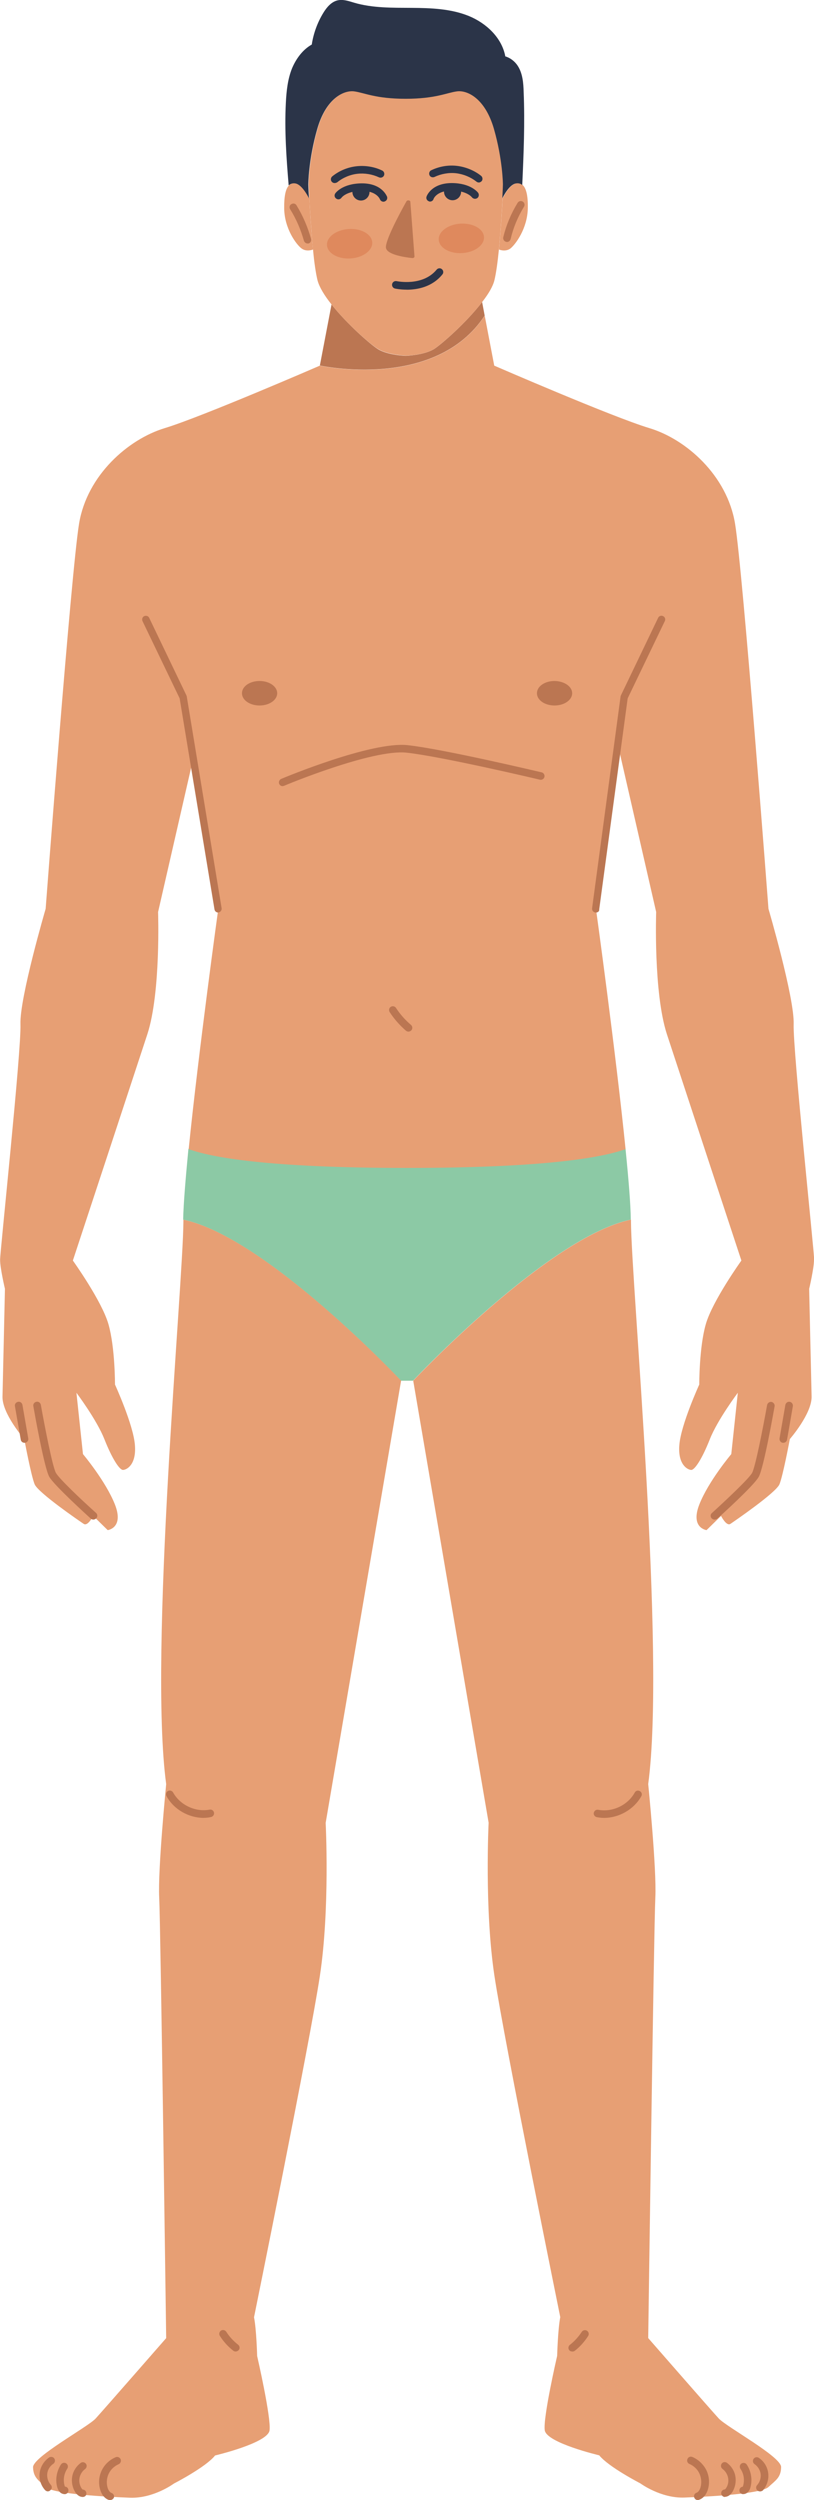 <?xml version="1.0" encoding="UTF-8"?>
<svg id="Camada_1" data-name="Camada 1" xmlns="http://www.w3.org/2000/svg" viewBox="0 0 166.79 512">
  <defs>
    <style>
      .cls-1 {
        fill: #bb7652;
      }

      .cls-1, .cls-2, .cls-3, .cls-4, .cls-5 {
        stroke-width: 0px;
      }

      .cls-2 {
        fill: #2b3448;
      }

      .cls-3 {
        fill: #df895d;
      }

      .cls-4 {
        fill: #8cc9a5;
      }

      .cls-5 {
        fill: #e79f74;
      }
    </style>
  </defs>
  <path class="cls-4" d="M128.17,235.26c.61,6.09,1.05,11.31,1.08,14.51-16.99,3.58-44.62,32.99-44.62,32.99h-2.48s-27.63-29.41-44.62-32.99c.06-3.23.5-8.42,1.08-14.51,4.49,1.63,15.88,3.85,44.76,3.85s40.31-2.19,44.79-3.85Z"/>
  <path class="cls-1" d="M99.32,64.62c-10.14,15.45-33.78,10.23-33.78,10.23l2.39-12.5c3.21,4.05,8.04,8.25,9.5,9.15,2.07,1.28,5.74,1.37,5.74,1.37,0,0,3.67-.12,5.74-1.37,1.49-.93,6.67-5.45,9.88-9.65l.52,2.77Z"/>
  <path class="cls-5" d="M64.14,51.1s-1.28.55-2.33-.2-3.53-4.05-3.58-8.22c-.03-2.59.32-4.05.99-4.72.38-.41.85-.52,1.4-.41,1.46.23,2.77,3.06,2.77,3.06.12,2.65.38,6.82.76,10.49Z"/>
  <path class="cls-5" d="M107.07,37.87c.7.61,1.14,2.07,1.08,4.81-.09,4.17-2.56,7.43-3.58,8.22-1.05.76-2.33.2-2.33.2.35-3.67.61-7.84.76-10.52h0c.17-.32,1.4-2.8,2.77-3.03.5-.12.93-.03,1.31.32Z"/>
  <path class="cls-5" d="M67.93,62.35c-1.4-1.75-2.48-3.5-2.86-4.9-.35-1.4-.7-3.76-.93-6.35-.35-3.64-.61-7.81-.76-10.52-.09-1.72-.15-2.86-.15-2.86,0,0,.03-5.04,1.84-11.37,1.81-6.29,5.48-7.96,7.55-7.69,2.07.26,4.37,1.52,10.55,1.52s8.48-1.25,10.55-1.52c2.07-.26,5.74,1.37,7.55,7.69,1.81,6.29,1.84,11.37,1.84,11.37,0,0-.03,1.11-.12,2.83h0c-.15,2.68-.41,6.88-.76,10.52-.26,2.59-.58,4.95-.93,6.35-.32,1.28-1.25,2.83-2.48,4.4-3.21,4.2-8.39,8.71-9.88,9.65-2.07,1.28-5.74,1.37-5.74,1.37,0,0-3.67-.12-5.74-1.37-1.49-.87-6.32-5.07-9.53-9.12Z"/>
  <path class="cls-5" d="M166.79,257.99c0,1.78-.99,5.95-.99,5.95,0,0,.41,18.51.5,22.03.09,3.53-4.46,8.74-4.46,8.74,0,0-1.4,7.52-2.13,9.27-.76,1.75-9.24,7.55-10.05,8.1s-1.92-1.63-1.92-1.63l-2.97,2.91s-3.35-.44-1.49-5.22,6.56-10.35,6.56-10.35l1.34-12.56s-4.17,5.54-5.74,9.53-3.09,6.27-3.79,6.27-2.8-1.02-2.45-5.13c.32-4.14,4.08-12.36,4.08-12.36,0,0-.03-7.61,1.34-12.36,1.37-4.78,7.29-13.03,7.29-13.03,0,0-12.47-37.83-15.27-46.37-2.77-8.54-2.19-25-2.19-25l-7.55-32.96-4.78,32.35s4.05,29.26,6.06,49.16c-4.49,1.63-15.91,3.85-44.76,3.85s-40.28-2.21-44.76-3.85c2.01-19.9,6.06-49.16,6.06-49.16l-4.78-32.35-7.55,32.96s.58,16.47-2.19,25c-2.8,8.54-15.27,46.37-15.27,46.37,0,0,5.92,8.25,7.29,13.03s1.34,12.36,1.34,12.36c0,0,3.76,8.22,4.08,12.36.35,4.14-1.75,5.13-2.45,5.13s-2.21-2.27-3.79-6.27c-1.57-3.99-5.74-9.53-5.74-9.53l1.34,12.56s4.69,5.57,6.56,10.35-1.49,5.22-1.49,5.22l-2.97-2.91s-1.11,2.19-1.95,1.63c-.82-.55-9.3-6.35-10.05-8.1-.73-1.75-2.13-9.27-2.13-9.27,0,0-4.58-5.22-4.46-8.74.09-3.53.5-22.03.5-22.03,0,0-.99-4.17-.99-5.95s4.37-42.87,4.17-48.23,5.16-23.64,5.16-23.64c0,0,5.22-69.01,6.85-78.89,1.63-9.88,10.03-17.28,17.57-19.56s31.77-12.79,31.77-12.79c0,0,23.64,5.22,33.78-10.23l1.95,10.23s24.22,10.52,31.77,12.79,15.94,9.68,17.57,19.56c1.63,9.88,6.85,78.89,6.85,78.89,0,0,5.36,18.27,5.16,23.64-.17,5.33,4.2,46.43,4.2,48.23Z"/>
  <path class="cls-5" d="M82.18,282.79l-15.45,90.52s.9,17.66-1.19,31.36c-2.07,13.7-13.49,69.89-13.49,69.89.5,2.48.64,7.93.64,7.93,0,0,2.91,12.65,2.54,15.24s-11.16,5.13-11.16,5.13c-1.89,2.39-8.42,5.74-8.42,5.74,0,0-4.17,3.09-9.01,2.91s-15.74-.76-17.25-2.16c-1.54-1.43-2.56-1.98-2.62-4.08-.03-2.13,11.19-8.22,12.82-9.97,1.6-1.75,14.46-16.47,14.46-16.47,0,0-1.14-84.43-1.43-90.23s1.43-23.23,1.43-23.23c-3.61-26.78,3.44-102.03,3.53-115.15v-.44c16.99,3.58,44.62,32.99,44.62,32.99Z"/>
  <path class="cls-5" d="M147.26,495.27c1.6,1.75,12.85,7.84,12.79,9.97-.03,2.13-1.08,2.68-2.59,4.08-1.52,1.43-12.42,1.98-17.25,2.16-4.84.17-9.01-2.91-9.01-2.91,0,0-6.5-3.35-8.42-5.74,0,0-10.78-2.54-11.16-5.13s2.54-15.24,2.54-15.24c0,0,.15-5.45.64-7.93,0,0-11.42-56.19-13.49-69.89-2.07-13.7-1.19-31.36-1.19-31.36l-15.45-90.52s27.63-29.41,44.62-32.99v.44c.09,13.11,7.14,88.33,3.53,115.15,0,0,1.75,17.43,1.46,23.23s-1.46,90.23-1.46,90.23c0,0,12.85,14.72,14.46,16.47Z"/>
  <path class="cls-2" d="M63.88,9.13c.35-2.3,1.17-4.55,2.39-6.53.7-1.14,1.66-2.27,2.97-2.54,1.11-.23,2.24.17,3.35.5,3.79,1.11,7.84,1.02,11.77,1.05,3.96.03,8.01.17,11.69,1.66,3.58,1.46,6.79,4.46,7.49,8.28,1.02.29,1.95,1.02,2.54,1.92,1.02,1.57,1.17,3.53,1.22,5.39.26,6.32,0,12.71-.29,19.03-.35-.32-.82-.41-1.31-.32-1.37.23-2.59,2.71-2.77,3.03.09-1.72.12-2.83.12-2.83,0,0-.03-5.04-1.84-11.37-1.81-6.29-5.48-7.96-7.55-7.69-2.07.26-4.37,1.52-10.55,1.52s-8.48-1.25-10.55-1.52c-2.07-.26-5.74,1.37-7.55,7.69-1.81,6.29-1.84,11.37-1.84,11.37,0,0,.03,1.14.15,2.86,0,0-1.34-2.8-2.77-3.06-.55-.09-1.02.03-1.4.41-.47-5.62-.87-11.28-.58-16.9.12-2.42.38-4.9,1.28-7.11.85-2.01,2.21-3.82,4.02-4.84Z"/>
  <path class="cls-1" d="M44.71,186.88c-.38,0-.7-.26-.76-.64l-7.14-43.22-7.61-15.82c-.17-.38-.03-.85.35-1.02.38-.17.85-.03,1.02.35l7.64,15.91c.03.06.06.15.06.2l7.14,43.34c.06.41-.2.82-.64.87.03.03,0,.03-.06.03Z"/>
  <path class="cls-1" d="M57.91,161c-.29,0-.58-.17-.7-.47-.17-.38.03-.85.41-1.02.76-.32,18.45-7.69,25.88-6.91,7.31.79,26.67,5.39,27.48,5.57.41.09.67.52.58.93s-.52.67-.93.58c-.2-.06-20.08-4.75-27.31-5.54-7.05-.76-24.95,6.7-25.12,6.79-.09.03-.2.06-.29.06Z"/>
  <path class="cls-1" d="M5.01,295.47c-.38,0-.7-.26-.76-.64l-1.19-6.85c-.09-.41.2-.82.64-.9.41-.09.82.2.9.64l1.19,6.85c.09.41-.2.82-.64.9h-.15Z"/>
  <path class="cls-1" d="M19.12,311.2c-.17,0-.38-.06-.52-.2-.76-.7-7.49-6.79-8.51-8.57-1.02-1.81-3.03-13.14-3.26-14.46-.09-.41.2-.82.64-.9.41-.09.82.2.9.64.85,4.75,2.42,12.76,3.09,13.93.67,1.19,5.27,5.57,8.22,8.19.32.29.35.79.06,1.08-.17.2-.41.29-.61.29Z"/>
  <path class="cls-1" d="M41.76,372.29c-3.09,0-6.15-1.72-7.64-4.46-.2-.38-.06-.85.29-1.05.38-.2.85-.06,1.05.29,1.43,2.59,4.58,4.08,7.49,3.53.44-.09.82.2.9.61s-.2.82-.61.9c-.5.12-.99.17-1.49.17Z"/>
  <path class="cls-1" d="M22.56,512c-.09,0-.17,0-.26-.03-.85-.29-1.46-1.05-1.78-2.13-.38-1.28-.26-2.71.32-3.91s1.6-2.19,2.86-2.71c.38-.17.85.03,1.02.41.17.38-.03.85-.41,1.02-.87.38-1.63,1.08-2.04,1.95s-.5,1.89-.23,2.83c.17.58.47.99.82,1.11.41.15.61.58.47.99-.15.26-.44.47-.76.47Z"/>
  <path class="cls-1" d="M16.96,511.36h-.06c-.61-.03-1.14-.41-1.54-1.08-.55-.93-.76-2.1-.55-3.18.2-1.08.85-2.07,1.72-2.71.35-.26.82-.17,1.08.17s.17.82-.17,1.08c-.58.41-.99,1.08-1.14,1.78s0,1.46.35,2.07c.15.26.29.35.32.35.44.03.76.41.73.82.03.38-.32.7-.73.7Z"/>
  <path class="cls-1" d="M13.23,510.78h-.03c-.44-.03-.85-.23-1.11-.64-.2-.29-.32-.61-.38-.85-.41-1.54-.09-3.26.79-4.6.23-.35.73-.44,1.08-.2.35.23.44.73.2,1.08-.64.96-.87,2.21-.58,3.35.03.09.06.23.12.32.44.03.73.38.7.82,0,.41-.35.73-.79.73Z"/>
  <path class="cls-1" d="M9.82,510.22c-.2,0-.41-.09-.58-.26-.85-.93-1.28-2.24-1.11-3.53.15-1.25.87-2.42,1.92-3.15.35-.23.85-.15,1.08.2.23.35.15.85-.2,1.08-.7.47-1.17,1.22-1.25,2.04s.17,1.66.73,2.27c.29.32.26.82-.06,1.08-.17.2-.35.26-.52.26Z"/>
  <path class="cls-1" d="M48.26,481.57c-.17,0-.32-.06-.47-.17-1.08-.85-2.01-1.87-2.74-3.03-.23-.35-.12-.85.23-1.08s.85-.12,1.08.23c.64,1.02,1.46,1.89,2.42,2.65.35.26.41.76.15,1.08-.2.23-.44.32-.67.32Z"/>
  <path class="cls-1" d="M56.8,141.97c0,1.37-1.6,2.51-3.61,2.51s-3.61-1.11-3.61-2.51,1.6-2.51,3.61-2.51,3.61,1.14,3.61,2.51Z"/>
  <path class="cls-1" d="M117.24,141.97c0,1.37-1.6,2.51-3.61,2.51s-3.61-1.11-3.61-2.51,1.6-2.51,3.61-2.51c2.01.03,3.61,1.14,3.61,2.51Z"/>
  <path class="cls-1" d="M83.7,211.27c-.17,0-.35-.06-.5-.17-1.28-1.11-2.42-2.39-3.35-3.82-.23-.35-.15-.85.2-1.08.35-.23.85-.15,1.08.2.85,1.31,1.89,2.48,3.09,3.5.32.29.35.76.09,1.08-.2.2-.41.29-.61.29Z"/>
  <path class="cls-1" d="M122.11,186.88h-.12c-.41-.06-.73-.44-.67-.87l5.83-43.34c0-.09.03-.15.06-.23l7.64-15.91c.17-.38.64-.55,1.02-.35.38.17.55.64.35,1.02l-7.61,15.82-5.83,43.22c.06.38-.29.64-.67.64Z"/>
  <path class="cls-1" d="M160.52,295.47h-.15c-.41-.06-.7-.47-.64-.9l1.19-6.85c.09-.41.47-.73.9-.64.41.06.7.47.64.9l-1.19,6.85c-.06.38-.38.64-.76.64Z"/>
  <path class="cls-1" d="M146.39,311.2c-.2,0-.41-.09-.58-.26-.29-.32-.26-.82.06-1.08,2.91-2.65,7.52-6.99,8.22-8.19.67-1.17,2.24-9.18,3.09-13.93.09-.41.47-.7.9-.64.41.09.7.47.64.9-.23,1.28-2.24,12.65-3.26,14.46-1.02,1.81-7.75,7.9-8.51,8.57-.17.12-.35.17-.55.17Z"/>
  <path class="cls-1" d="M123.77,372.29c-.5,0-.99-.06-1.49-.15-.41-.09-.7-.5-.61-.9s.47-.7.9-.61c2.91.55,6.06-.93,7.49-3.53.2-.38.67-.52,1.05-.29.38.2.52.67.29,1.05-1.49,2.68-4.55,4.43-7.64,4.43Z"/>
  <path class="cls-1" d="M142.98,512c-.32,0-.61-.2-.73-.52-.15-.41.06-.85.47-.99.35-.12.64-.52.82-1.11.26-.93.17-1.95-.23-2.83s-1.17-1.57-2.04-1.95c-.41-.17-.58-.61-.41-1.02s.61-.58,1.02-.41c1.22.52,2.27,1.52,2.86,2.71.58,1.19.7,2.62.32,3.91-.32,1.08-.96,1.84-1.78,2.13-.15.06-.2.09-.29.09Z"/>
  <path class="cls-1" d="M148.54,511.36c-.41,0-.73-.32-.76-.73-.03-.44.29-.79.73-.82.03,0,.17-.09.32-.35.38-.61.5-1.37.35-2.07s-.55-1.34-1.14-1.78c-.35-.26-.41-.73-.17-1.08.26-.35.73-.41,1.08-.17.87.64,1.52,1.63,1.72,2.71.2,1.08,0,2.21-.55,3.18-.41.67-.93,1.05-1.54,1.08t-.03.03Z"/>
  <path class="cls-1" d="M152.27,510.78c-.41,0-.76-.32-.76-.73-.03-.41.29-.76.67-.79.06-.09.09-.23.12-.32.29-1.14.09-2.39-.58-3.35-.23-.35-.15-.85.2-1.08.35-.23.85-.15,1.08.2.9,1.34,1.19,3.06.79,4.6-.06.23-.15.55-.38.85-.26.38-.67.61-1.11.61t-.03,0Z"/>
  <path class="cls-1" d="M155.71,510.22c-.17,0-.38-.06-.52-.2-.32-.29-.35-.79-.06-1.08.55-.61.82-1.46.73-2.27s-.58-1.57-1.25-2.04c-.35-.23-.44-.73-.2-1.08.23-.35.73-.44,1.08-.2,1.05.7,1.78,1.87,1.92,3.15.15,1.25-.26,2.56-1.11,3.53-.17.12-.38.2-.58.2Z"/>
  <path class="cls-1" d="M117.24,481.57c-.23,0-.47-.09-.61-.29-.26-.32-.2-.82.15-1.08.93-.73,1.75-1.63,2.42-2.65.23-.35.7-.47,1.08-.23.35.23.47.7.23,1.08-.76,1.17-1.66,2.19-2.74,3.03-.17.12-.35.15-.52.15Z"/>
  <path class="cls-1" d="M84.92,52.53c.03.17-.2.35-.47.32-1.34-.15-5.04-.64-5.36-2.04-.29-1.31,2.77-7.05,4.2-9.59.15-.29.76-.23.79.09l.85,11.22Z"/>
  <path class="cls-2" d="M78.57,41.31c-.32,0-.61-.2-.73-.52-.03-.06-.7-1.69-3.67-1.69h-.03c-3.12,0-4.14,1.34-4.17,1.4-.26.35-.73.44-1.08.17-.35-.23-.44-.7-.2-1.05.06-.09,1.43-2.04,5.45-2.07h.03c4.11,0,5.07,2.62,5.13,2.71.15.41-.06.85-.47.99-.09.06-.17.06-.26.06Z"/>
  <path class="cls-2" d="M68.57,37.49c-.23,0-.44-.09-.61-.29-.26-.32-.2-.82.12-1.08,1.4-1.14,3.15-1.87,4.95-2.07,1.78-.2,3.67.09,5.27.87.38.17.55.64.38,1.02-.17.38-.64.55-1.02.38-1.37-.64-2.94-.9-4.43-.73-1.49.17-2.97.79-4.14,1.75-.17.09-.35.15-.52.15Z"/>
  <path class="cls-2" d="M75.45,38.42c.29.09.26.58.26.9,0,.96-.79,1.75-1.75,1.75s-1.75-.79-1.75-1.75c0-.32.09-.61.23-.87,0,.03,1.69-.41,3-.03Z"/>
  <path class="cls-2" d="M88.13,41.28c-.09,0-.17,0-.26-.06-.41-.15-.61-.58-.47-.96.03-.12.99-2.74,5.13-2.77,3.96,0,5.39,1.92,5.45,2.01.23.35.15.85-.2,1.08-.35.23-.82.15-1.08-.17-.06-.09-1.14-1.4-4.2-1.37-3,0-3.67,1.66-3.67,1.72-.09.32-.41.52-.7.52Z"/>
  <path class="cls-2" d="M98.1,37.37c-.17,0-.35-.06-.47-.17-1.19-.93-2.65-1.54-4.17-1.72-1.49-.17-3.09.12-4.43.76-.38.17-.85.03-1.02-.35-.17-.38-.03-.85.35-1.02,1.63-.79,3.5-1.11,5.27-.9s3.56.93,4.95,2.04c.32.26.38.76.12,1.08-.17.17-.38.29-.61.29Z"/>
  <path class="cls-2" d="M94.25,38.39c.23.17.23.55.23.87,0,.96-.79,1.75-1.75,1.75s-1.75-.79-1.75-1.75c0-.32.09-.64.23-.9,0,0,2.3-.5,3.03.03Z"/>
  <path class="cls-3" d="M76.27,49.61c.12,1.66-1.87,3.15-4.43,3.32-2.56.17-4.72-1.05-4.84-2.71-.12-1.66,1.87-3.15,4.43-3.32s4.72,1.05,4.84,2.71Z"/>
  <path class="cls-3" d="M99.17,48.51c.12,1.66-1.87,3.15-4.43,3.32-2.56.17-4.72-1.05-4.84-2.71-.12-1.66,1.87-3.15,4.43-3.32,2.56-.15,4.72,1.05,4.84,2.71Z"/>
  <path class="cls-1" d="M63.04,49.87c-.35,0-.64-.23-.76-.55-.64-2.27-1.57-4.46-2.83-6.47-.23-.38-.12-.85.26-1.05.38-.23.85-.12,1.05.26,1.31,2.13,2.3,4.46,2.97,6.85.12.41-.12.85-.52.96-.03-.03-.09,0-.17,0Z"/>
  <path class="cls-1" d="M103.87,49.55c-.06,0-.12,0-.17-.03-.41-.09-.67-.52-.58-.93.61-2.51,1.6-4.87,2.94-7.05.23-.38.7-.47,1.05-.26.38.23.47.7.26,1.05-1.25,2.04-2.19,4.28-2.74,6.62-.12.38-.41.61-.76.61Z"/>
  <path class="cls-2" d="M83.35,59.32c-1.34,0-2.3-.2-2.42-.23-.41-.09-.67-.5-.58-.93.09-.41.5-.67.93-.58.06,0,5.3,1.14,8.19-2.36.26-.32.76-.38,1.08-.09.32.26.38.76.09,1.08-2.1,2.59-5.16,3.12-7.29,3.12Z"/>
</svg>